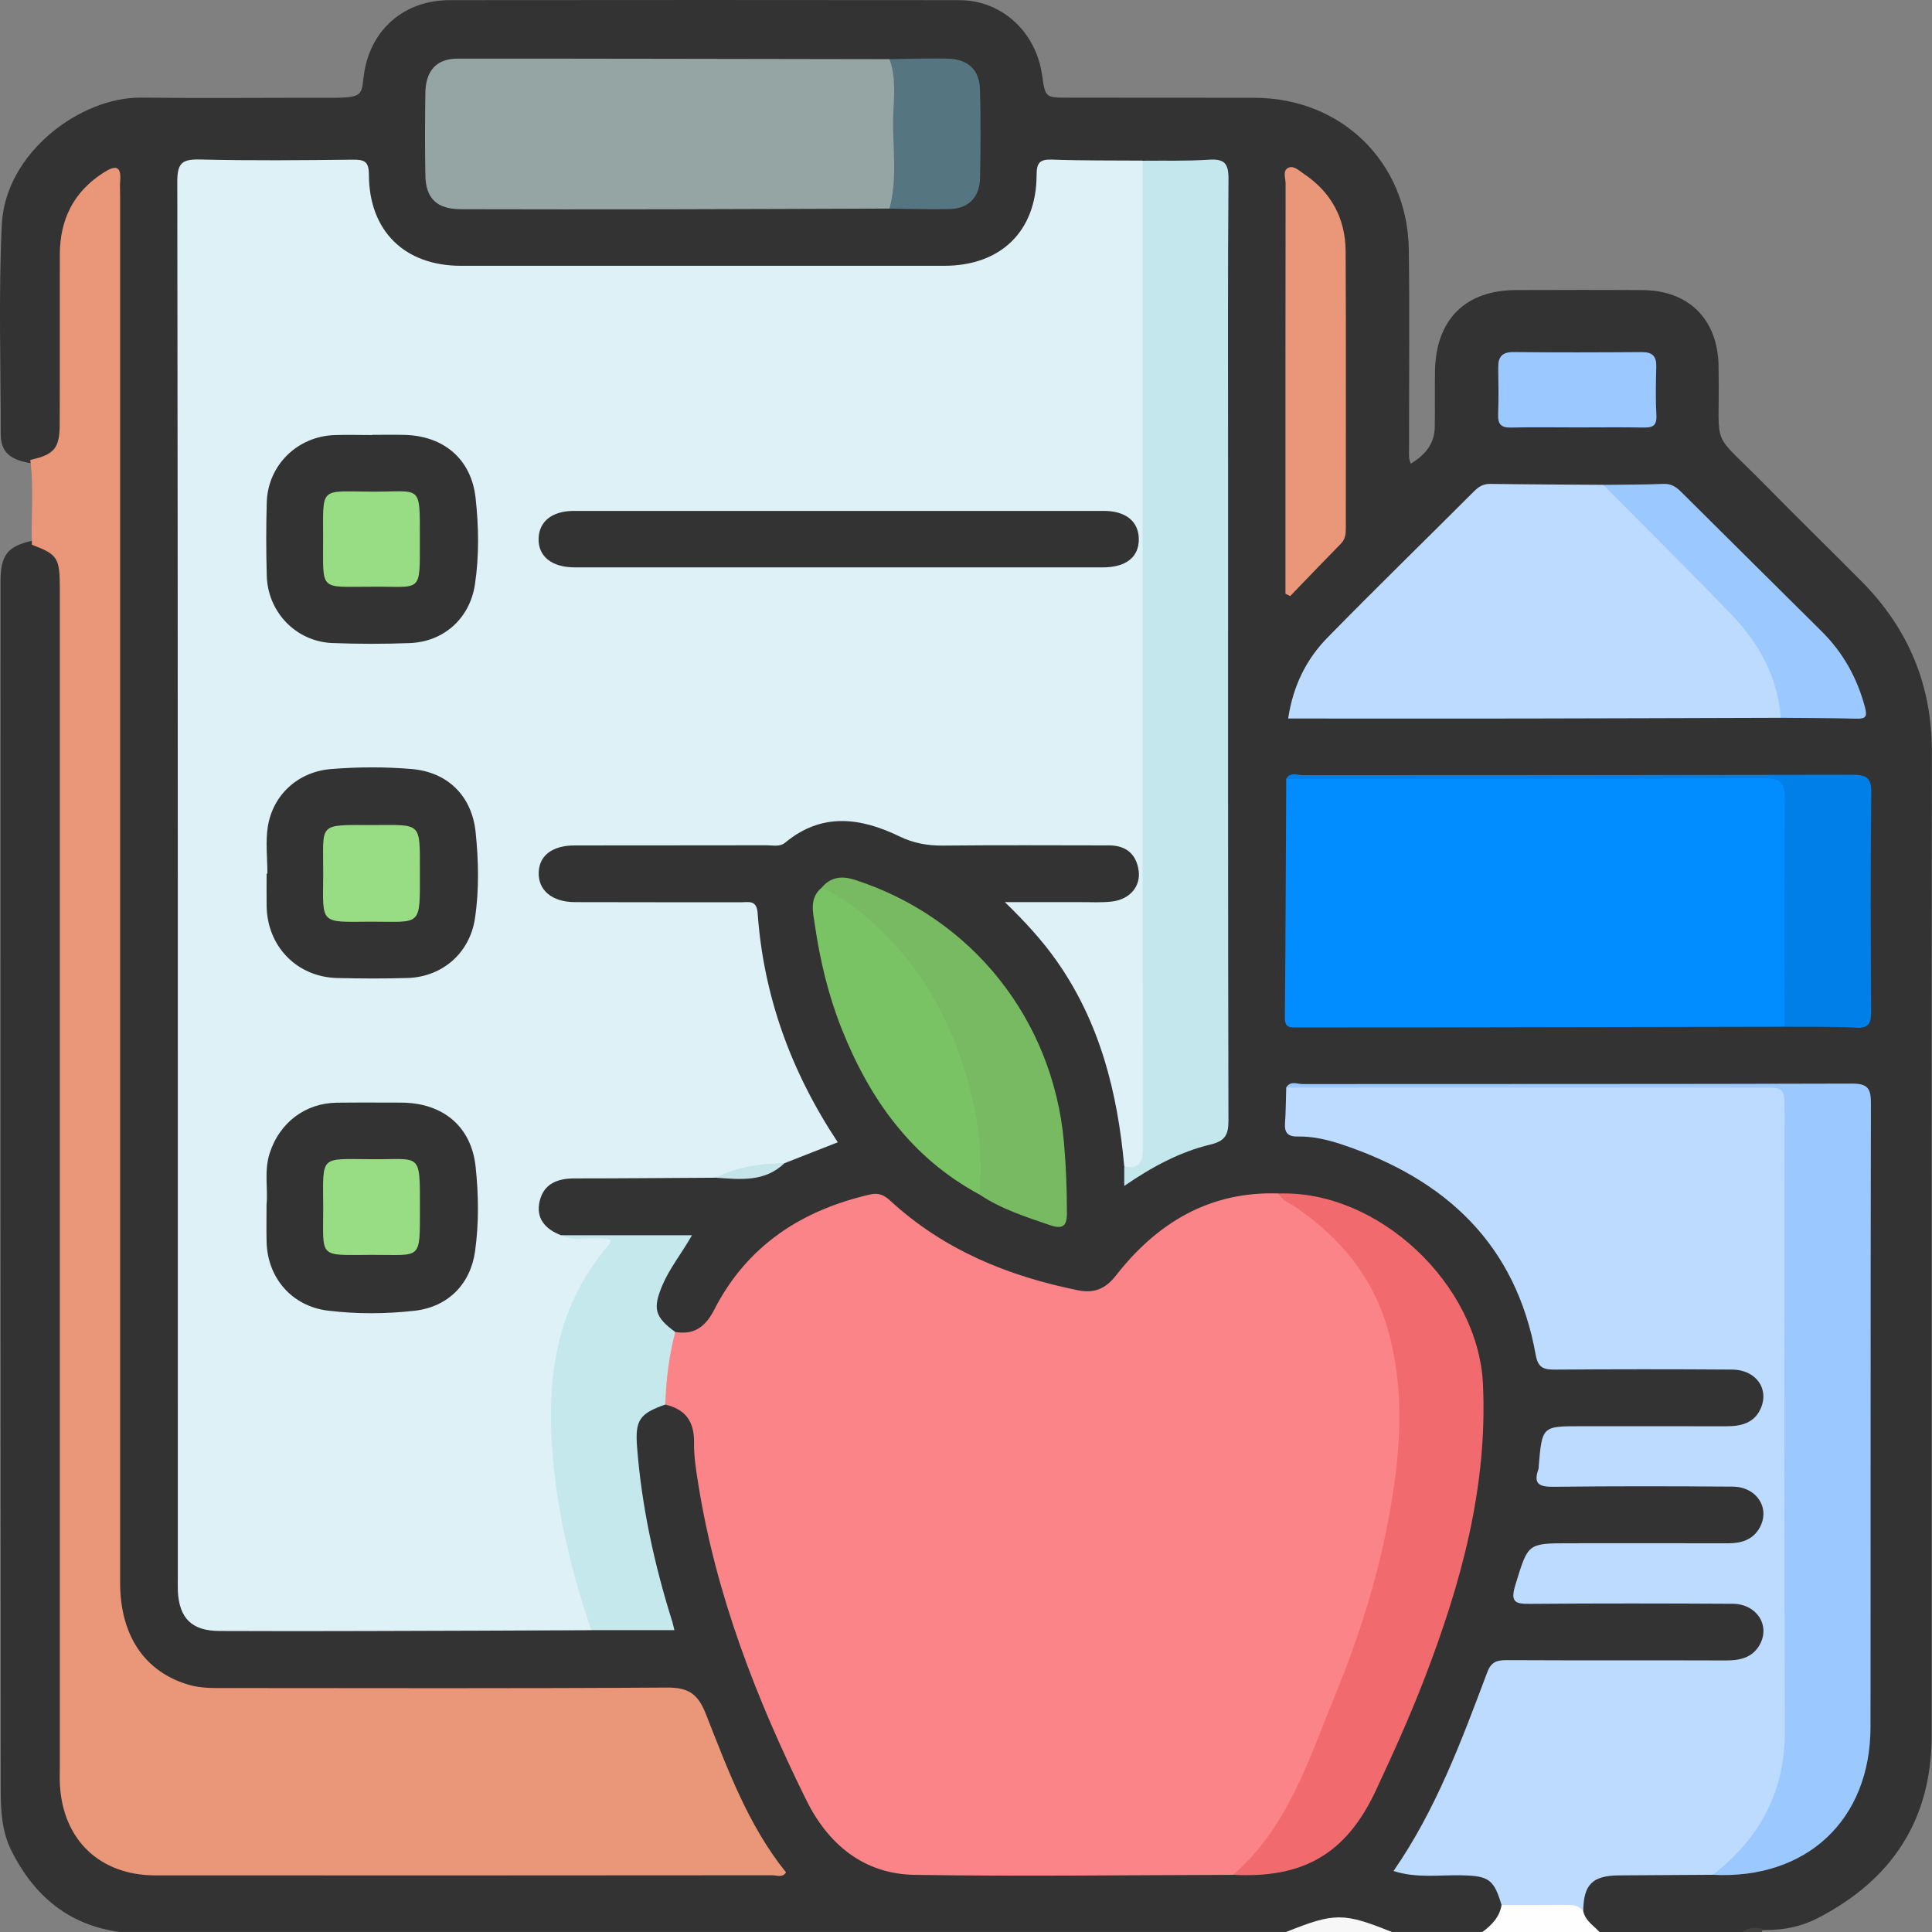 <svg width="52" height="52" viewBox="0 0 52 52" fill="none" xmlns="http://www.w3.org/2000/svg">
<rect x="0" y="0" width="52" height="52" fill="#808080" stroke="none"/>
<g clip-path="url(#clip0_130_1521)">
<path d="M46.913 52C45.625 52 44.338 52 43.051 52C42.738 51.909 42.545 51.717 42.514 51.382C42.522 50.643 42.801 50.339 43.542 50.321C44.398 50.302 45.255 50.302 46.111 50.321C48.584 50.365 50.177 48.881 50.191 46.417C50.222 40.942 50.202 35.468 50.199 29.992C50.199 29.385 50.15 29.345 49.52 29.34C44.814 29.294 40.108 29.326 35.403 29.317C35.218 29.317 35.026 29.295 34.88 29.446C34.631 30.172 34.737 30.328 35.438 30.491C38.528 31.203 40.66 32.954 41.434 36.121C41.541 36.562 41.733 36.739 42.191 36.733C43.545 36.714 44.9 36.725 46.252 36.727C46.455 36.727 46.66 36.721 46.86 36.761C47.252 36.841 47.487 37.078 47.546 37.474C47.607 37.888 47.455 38.203 47.08 38.399C46.801 38.544 46.496 38.561 46.19 38.562C44.904 38.565 43.617 38.561 42.331 38.563C41.677 38.565 41.325 39.108 41.593 39.7C41.695 39.926 41.907 39.867 42.081 39.868C43.435 39.876 44.789 39.872 46.144 39.872C46.346 39.872 46.55 39.864 46.752 39.889C47.231 39.952 47.504 40.219 47.553 40.664C47.599 41.096 47.377 41.453 46.956 41.617C46.713 41.712 46.458 41.705 46.205 41.705C44.766 41.707 43.328 41.704 41.889 41.707C41.251 41.708 40.884 42.135 40.957 42.77C40.975 42.917 41.047 42.977 41.177 42.998C41.328 43.022 41.482 43.015 41.634 43.015C43.14 43.015 44.647 43.015 46.153 43.015C46.356 43.015 46.559 43.007 46.762 43.035C47.24 43.102 47.512 43.37 47.555 43.815C47.597 44.249 47.373 44.602 46.951 44.764C46.708 44.858 46.452 44.85 46.198 44.85C44.438 44.851 42.677 44.862 40.916 44.843C40.459 44.838 40.212 44.987 40.053 45.428C39.626 46.603 39.112 47.745 38.591 48.881C38.379 49.342 38.095 49.761 37.795 50.214C38.065 50.359 38.337 50.31 38.596 50.319C38.901 50.328 39.206 50.309 39.511 50.328C40.122 50.366 40.353 50.567 40.524 51.193C40.539 51.631 40.308 51.881 39.904 51.999C39.091 51.999 38.278 51.999 37.465 51.999C36.517 51.719 35.567 51.719 34.619 51.999C24.151 51.999 13.681 51.999 3.213 51.999C1.839 51.807 0.916 51.025 0.308 49.814C0.049 49.296 0.019 48.737 0.019 48.184C0.011 37.34 0.012 26.498 0.014 15.654C0.014 14.936 0.204 14.702 0.864 14.554C1.524 14.706 1.72 14.934 1.75 15.589C1.761 15.825 1.755 16.062 1.755 16.299C1.755 26.595 1.755 36.891 1.755 47.188C1.755 47.611 1.761 48.031 1.853 48.449C2.083 49.495 2.815 50.163 3.881 50.286C4.1 50.312 4.321 50.308 4.541 50.308C9.774 50.308 15.008 50.308 20.241 50.306C20.407 50.306 20.579 50.343 20.772 50.237C20.659 49.904 20.404 49.647 20.245 49.34C19.734 48.346 19.294 47.32 18.861 46.291C18.563 45.587 18.554 45.572 17.773 45.572C13.878 45.57 9.982 45.537 6.087 45.587C4.396 45.609 3.05 44.595 3.048 42.562C3.047 41.446 3.047 40.33 3.047 39.214C3.047 28.022 3.047 16.831 3.042 5.638C3.042 5.386 3.18 4.996 2.899 4.913C2.625 4.831 2.425 5.184 2.25 5.405C1.85 5.908 1.763 6.51 1.759 7.129C1.746 8.551 1.765 9.971 1.746 11.39C1.735 12.139 1.509 12.383 0.822 12.467C0.264 12.37 0.019 12.17 0.019 11.671C0.02 9.796 -0.041 7.92 0.049 6.045C0.141 4.103 2.178 2.612 3.789 2.628C5.515 2.646 7.243 2.629 8.97 2.632C9.846 2.633 9.714 2.505 9.805 1.943C9.996 0.766 10.906 0.005 12.101 0.004C16.674 -0.001 21.245 -0.001 25.817 0.004C26.961 0.005 27.882 0.852 28.048 2.022C28.134 2.621 28.134 2.628 28.735 2.629C30.412 2.633 32.088 2.628 33.764 2.632C36.11 2.636 37.886 4.37 37.918 6.718C37.943 8.509 37.922 10.302 37.925 12.093C37.925 12.209 37.904 12.329 37.974 12.481C38.348 12.246 38.608 11.96 38.617 11.498C38.626 10.99 38.614 10.483 38.623 9.976C38.651 8.597 39.443 7.809 40.808 7.807C41.942 7.804 43.076 7.8 44.211 7.808C45.436 7.817 46.209 8.571 46.254 9.785C46.257 9.869 46.255 9.954 46.257 10.039C46.291 12.18 46.002 11.515 47.517 13.06C48.37 13.929 49.242 14.779 50.101 15.644C51.364 16.918 52 18.436 51.997 20.245C51.985 29.069 51.995 37.892 51.991 46.716C51.989 48.984 50.92 50.599 48.919 51.63C48.471 51.86 47.997 51.95 47.499 51.947C47.305 51.973 47.102 51.893 46.913 52Z" fill="#333333"/>
<path d="M42.613 51.441C42.67 51.696 42.889 51.826 43.051 52C42.001 52 40.95 52 39.9 52C40.15 51.813 40.361 51.599 40.415 51.273C41.065 51.006 41.733 51.127 42.396 51.191C42.525 51.203 42.583 51.321 42.613 51.441Z" fill="#FEFEFE"/>
<path d="M34.615 52C35.918 51.475 36.163 51.475 37.461 52C36.513 52 35.565 52 34.615 52Z" fill="#F8F7F7"/>
<path d="M47.445 51.912C47.433 51.94 47.426 51.97 47.422 52C47.252 52 47.084 52 46.914 52C47.07 51.852 47.258 51.886 47.445 51.912Z" fill="#444241"/>
<path d="M15.912 43.877C13.931 43.886 11.95 43.895 9.969 43.899C8.614 43.903 7.258 43.905 5.904 43.898C5.166 43.895 4.824 43.559 4.787 42.827C4.782 42.709 4.786 42.589 4.786 42.471C4.786 29.942 4.79 17.414 4.772 4.884C4.772 4.38 4.91 4.282 5.384 4.293C6.754 4.327 8.128 4.313 9.5 4.298C9.811 4.294 9.928 4.35 9.929 4.701C9.933 6.219 10.891 7.154 12.406 7.154C16.742 7.156 21.078 7.156 25.414 7.154C26.937 7.154 27.896 6.223 27.9 4.712C27.901 4.383 27.982 4.284 28.316 4.296C29.127 4.326 29.94 4.316 30.753 4.323C30.996 4.594 30.927 4.929 30.927 5.244C30.932 9.634 30.929 14.027 30.929 18.417C30.929 22.404 30.929 26.389 30.929 30.376C30.929 30.612 30.944 30.85 30.901 31.084C30.826 31.484 30.69 31.547 30.26 31.4C30.08 29.41 29.608 27.52 28.434 25.855C28.052 25.314 27.611 24.83 27.047 24.281C27.786 24.281 28.431 24.282 29.078 24.281C29.366 24.279 29.657 24.299 29.94 24.263C30.412 24.202 30.705 23.856 30.647 23.434C30.584 22.988 30.31 22.754 29.851 22.754C28.36 22.752 26.87 22.744 25.38 22.759C24.964 22.763 24.587 22.694 24.21 22.512C23.159 22.003 22.117 21.863 21.134 22.679C20.984 22.802 20.809 22.75 20.646 22.751C18.918 22.755 17.191 22.752 15.463 22.755C14.866 22.756 14.512 23.029 14.499 23.483C14.485 23.96 14.856 24.278 15.47 24.281C16.96 24.287 18.451 24.282 19.941 24.285C20.149 24.285 20.366 24.213 20.392 24.578C20.551 26.807 21.288 28.843 22.549 30.745C22.061 30.936 21.589 31.122 21.116 31.307C20.522 31.539 19.883 31.558 19.268 31.698C18 31.705 16.731 31.717 15.462 31.717C15.008 31.717 14.64 31.858 14.527 32.32C14.412 32.791 14.675 33.085 15.106 33.249C15.492 33.318 15.88 33.279 16.268 33.278C16.55 33.278 16.596 33.383 16.476 33.613C16.412 33.732 16.333 33.843 16.25 33.949C15.486 34.928 15.152 36.056 15.042 37.279C14.858 39.321 15.321 41.266 15.864 43.204C15.923 43.422 16.073 43.64 15.912 43.877Z" fill="#DEF1F6"/>
<path d="M18.175 35.851C18.684 35.935 18.989 35.708 19.22 35.257C20.103 33.531 21.567 32.574 23.425 32.148C23.662 32.094 23.81 32.178 23.967 32.322C25.403 33.642 27.134 34.349 29.019 34.729C29.434 34.813 29.747 34.7 30.029 34.339C31.134 32.922 32.542 32.061 34.407 32.122C36.351 33.057 37.374 34.645 37.697 36.734C38.023 38.84 37.603 40.873 37.033 42.874C36.445 44.938 35.65 46.931 34.668 48.845C34.327 49.509 33.889 50.11 33.191 50.462C30.334 50.468 27.476 50.507 24.621 50.462C23.247 50.441 22.288 49.641 21.696 48.439C20.359 45.728 19.268 42.931 18.792 39.928C18.733 39.561 18.674 39.19 18.68 38.821C18.688 38.26 18.447 37.929 17.906 37.805C17.694 37.111 17.736 36.455 18.175 35.851Z" fill="#FA8488"/>
<path d="M0.858 14.661C0.833 13.9 0.916 13.138 0.815 12.379C1.459 12.235 1.606 12.07 1.607 11.416C1.613 9.895 1.607 8.373 1.61 6.852C1.613 5.905 1.982 5.154 2.799 4.639C3.089 4.456 3.269 4.442 3.235 4.867C3.224 5.001 3.233 5.137 3.233 5.272C3.233 17.713 3.233 30.155 3.233 42.596C3.233 44.027 3.898 45.004 5.09 45.349C5.422 45.444 5.76 45.434 6.098 45.434C10.043 45.436 13.99 45.448 17.935 45.421C18.508 45.417 18.774 45.567 18.994 46.122C19.582 47.607 20.131 49.123 21.157 50.397C21.058 50.546 20.91 50.473 20.79 50.473C15.253 50.477 9.716 50.48 4.179 50.476C2.689 50.474 1.694 49.523 1.613 48.041C1.603 47.872 1.61 47.703 1.61 47.533C1.61 36.969 1.61 26.403 1.61 15.838C1.609 15.011 1.553 14.925 0.858 14.661Z" fill="#EA9679"/>
<path d="M42.613 51.441C42.49 51.27 42.312 51.269 42.124 51.27C41.555 51.276 40.984 51.273 40.414 51.273C40.207 50.58 40.069 50.489 39.335 50.474C38.729 50.462 38.115 50.557 37.507 50.358C38.648 48.712 39.335 46.857 40.031 45.006C40.137 44.725 40.293 44.682 40.555 44.683C42.52 44.693 44.484 44.684 46.448 44.691C46.827 44.693 47.163 44.621 47.361 44.271C47.656 43.751 47.282 43.17 46.638 43.166C44.826 43.156 43.015 43.153 41.203 43.168C40.793 43.172 40.638 43.136 40.788 42.653C41.13 41.547 41.1 41.537 42.234 41.537C43.657 41.537 45.079 41.534 46.501 41.538C46.862 41.54 47.178 41.449 47.362 41.117C47.653 40.593 47.283 40.018 46.637 40.013C45.029 40.001 43.42 39.998 41.812 40.017C41.431 40.021 41.264 39.942 41.406 39.547C41.416 39.515 41.414 39.48 41.416 39.446C41.507 38.387 41.507 38.387 42.553 38.387C43.858 38.387 45.162 38.386 46.464 38.388C46.861 38.39 47.217 38.303 47.391 37.907C47.624 37.373 47.258 36.866 46.619 36.862C45.027 36.851 43.436 36.851 41.844 36.863C41.545 36.866 41.395 36.805 41.336 36.478C40.805 33.488 38.906 31.736 36.124 30.806C35.742 30.678 35.343 30.582 34.934 30.59C34.673 30.596 34.567 30.497 34.586 30.232C34.609 29.913 34.609 29.592 34.619 29.272C34.776 29.18 34.95 29.223 35.116 29.223C39.247 29.221 43.379 29.221 47.51 29.222C48.138 29.222 48.196 29.267 48.198 29.915C48.205 35.611 48.217 41.308 48.19 47.005C48.184 48.247 47.61 49.277 46.727 50.141C46.549 50.315 46.33 50.393 46.102 50.46C45.26 50.465 44.419 50.47 43.576 50.476C42.859 50.483 42.62 50.721 42.613 51.441Z" fill="#BDDBFF"/>
<path d="M48.029 27.635C44.75 27.641 41.469 27.648 38.19 27.653C37.107 27.654 36.026 27.653 34.943 27.654C34.756 27.654 34.579 27.69 34.582 27.39C34.602 25.247 34.609 23.106 34.619 20.964C34.755 20.861 34.913 20.907 35.062 20.907C39.227 20.904 43.392 20.904 47.557 20.905C48.124 20.905 48.194 20.96 48.199 21.544C48.213 23.387 48.21 25.228 48.2 27.071C48.2 27.272 48.192 27.478 48.029 27.635Z" fill="#018CFF"/>
<path d="M30.259 31.402C30.734 31.484 30.759 31.208 30.759 30.837C30.75 22 30.752 13.163 30.752 4.326C31.344 4.319 31.938 4.338 32.527 4.299C32.939 4.271 33.068 4.379 33.065 4.814C33.044 7.416 33.054 10.02 33.054 12.622C33.054 18.469 33.05 24.317 33.064 30.164C33.065 30.555 32.964 30.712 32.578 30.806C31.753 31.004 31.011 31.405 30.259 31.919C30.259 31.714 30.259 31.558 30.259 31.402Z" fill="#C4E7ED"/>
<path d="M47.929 19.32C45.631 19.327 43.331 19.335 41.032 19.339C39.089 19.342 37.143 19.339 35.199 19.339C35.032 19.339 34.867 19.339 34.671 19.339C34.801 18.47 35.153 17.749 35.728 17.163C37.028 15.835 38.359 14.539 39.673 13.225C39.799 13.099 39.921 13.022 40.109 13.024C41.122 13.039 42.137 13.042 43.15 13.049C43.354 13.138 43.524 13.271 43.681 13.428C44.669 14.421 45.663 15.407 46.652 16.398C47.311 17.06 47.732 17.857 47.986 18.748C48.044 18.945 48.096 19.144 47.929 19.32Z" fill="#BDDBFF"/>
<path d="M23.939 5.614C21.924 5.621 19.91 5.629 17.895 5.633C16.067 5.636 14.238 5.636 12.41 5.631C11.764 5.63 11.46 5.348 11.449 4.722C11.436 3.978 11.437 3.234 11.449 2.491C11.459 1.905 11.748 1.58 12.308 1.578C16.185 1.576 20.062 1.587 23.937 1.592C24.179 1.756 24.204 2.008 24.206 2.265C24.216 3.157 24.216 4.048 24.206 4.94C24.205 5.198 24.178 5.45 23.939 5.614Z" fill="#95A5A4"/>
<path d="M46.102 50.461C47.357 49.478 48.044 48.234 48.039 46.598C48.018 41.039 48.031 35.48 48.031 29.922C48.031 29.272 48.031 29.272 47.362 29.272C43.114 29.272 38.865 29.273 34.617 29.273C34.731 29.077 34.92 29.18 35.07 29.178C39.993 29.173 44.916 29.181 49.839 29.165C50.279 29.163 50.358 29.302 50.356 29.706C50.343 35.297 50.351 40.886 50.345 46.477C50.345 48.984 48.624 50.591 46.102 50.461Z" fill="#9BC9FF"/>
<path d="M33.192 50.461C34.67 49.173 35.226 47.356 35.932 45.635C36.579 44.062 37.091 42.439 37.395 40.761C37.697 39.099 37.826 37.434 37.351 35.773C36.946 34.36 36.071 33.313 34.88 32.494C34.717 32.381 34.513 32.312 34.407 32.124C37.097 32.023 39.789 34.569 39.914 37.252C40.043 40.031 39.322 42.627 38.341 45.175C37.948 46.196 37.496 47.196 37.033 48.187C36.237 49.893 35.083 50.561 33.192 50.461Z" fill="#F16A6E"/>
<path d="M18.175 35.851C18.004 36.491 17.928 37.144 17.906 37.803C17.213 38.049 17.089 38.216 17.148 38.962C17.273 40.563 17.615 42.123 18.096 43.652C18.115 43.715 18.127 43.779 18.152 43.876C17.388 43.876 16.651 43.876 15.912 43.876C15.447 42.502 15.086 41.094 14.923 39.659C14.671 37.438 14.834 35.276 16.412 33.476C16.429 33.455 16.424 33.415 16.431 33.371C15.996 33.237 15.526 33.458 15.102 33.246C16.255 33.246 17.409 33.246 18.625 33.246C18.35 33.731 18.034 34.118 17.835 34.577C17.564 35.213 17.615 35.443 18.175 35.851Z" fill="#C5E8ED"/>
<path d="M22.11 23.897C22.358 23.599 22.658 23.567 23.015 23.683C26.164 24.702 28.339 27.443 28.635 30.736C28.692 31.378 28.718 32.014 28.716 32.655C28.716 33.013 28.593 33.088 28.253 32.973C27.6 32.75 26.944 32.54 26.364 32.151C26.25 31.972 26.241 31.771 26.241 31.568C26.251 30.075 25.876 28.675 25.212 27.344C24.637 26.191 23.836 25.238 22.798 24.476C22.557 24.3 22.271 24.169 22.11 23.897Z" fill="#77BA61"/>
<path d="M48.03 27.635C48.03 25.592 48.022 23.547 48.039 21.503C48.043 21.104 47.96 20.946 47.515 20.948C43.217 20.965 38.919 20.961 34.619 20.962C34.73 20.76 34.921 20.865 35.07 20.863C39.995 20.858 44.919 20.863 49.843 20.853C50.219 20.851 50.372 20.916 50.366 21.343C50.342 23.303 50.35 25.262 50.361 27.222C50.362 27.528 50.315 27.679 49.955 27.66C49.316 27.626 48.672 27.641 48.03 27.635Z" fill="#007FE9"/>
<path d="M22.11 23.897C22.847 24.226 23.442 24.754 23.985 25.323C24.872 26.251 25.483 27.357 25.888 28.572C26.274 29.733 26.478 30.922 26.365 32.152C24.517 31.157 23.393 29.562 22.643 27.663C22.29 26.769 22.068 25.835 21.931 24.885C21.881 24.553 21.779 24.176 22.11 23.897Z" fill="#7AC364"/>
<path d="M34.598 15.979C34.598 15.575 34.598 15.172 34.598 14.768C34.598 11.491 34.597 8.212 34.602 4.935C34.602 4.793 34.516 4.598 34.67 4.518C34.813 4.445 34.957 4.587 35.079 4.669C35.824 5.165 36.212 5.872 36.218 6.758C36.231 9.243 36.222 11.725 36.223 14.21C36.223 14.366 36.212 14.508 36.093 14.63C35.633 15.099 35.18 15.572 34.725 16.044C34.684 16.023 34.642 16.001 34.598 15.979Z" fill="#EA9679"/>
<path d="M47.929 19.32C47.847 18.227 47.348 17.32 46.61 16.551C45.474 15.368 44.306 14.215 43.151 13.05C43.692 13.043 44.233 13.046 44.773 13.024C44.984 13.016 45.116 13.107 45.253 13.244C46.509 14.497 47.774 15.743 49.032 16.995C49.607 17.566 49.986 18.246 50.195 19.032C50.266 19.296 50.213 19.349 49.959 19.343C49.282 19.326 48.605 19.326 47.929 19.32Z" fill="#9BC9FF"/>
<path d="M23.939 5.614C24.164 4.8 24.019 3.97 24.04 3.147C24.054 2.629 24.13 2.1 23.939 1.593C24.462 1.587 24.985 1.565 25.506 1.578C26.062 1.593 26.362 1.877 26.377 2.42C26.397 3.211 26.395 4.003 26.378 4.795C26.367 5.313 26.066 5.615 25.558 5.627C25.017 5.641 24.478 5.619 23.939 5.614Z" fill="#557681"/>
<path d="M42.445 11.504C41.853 11.504 41.262 11.493 40.671 11.508C40.404 11.515 40.312 11.42 40.322 11.157C40.338 10.736 40.331 10.314 40.325 9.892C40.321 9.6 40.432 9.472 40.744 9.476C41.894 9.489 43.043 9.485 44.192 9.477C44.476 9.476 44.586 9.59 44.579 9.869C44.567 10.307 44.559 10.748 44.582 11.184C44.597 11.476 44.462 11.512 44.221 11.507C43.628 11.496 43.036 11.504 42.445 11.504Z" fill="#9BC9FF"/>
<path d="M19.268 31.698C19.846 31.39 20.475 31.324 21.115 31.307C20.58 31.823 19.92 31.743 19.268 31.698Z" fill="#C5E5EB"/>
<path d="M22.575 15.271C20.206 15.271 17.838 15.273 15.469 15.271C14.852 15.271 14.486 14.977 14.496 14.498C14.507 14.035 14.86 13.751 15.447 13.751C20.202 13.75 24.956 13.75 29.71 13.751C30.299 13.751 30.643 14.032 30.651 14.502C30.658 14.993 30.311 15.271 29.681 15.271C27.312 15.271 24.944 15.271 22.575 15.271Z" fill="#333333"/>
<path d="M7.174 32.421C7.217 32.014 7.103 31.523 7.258 31.04C7.52 30.223 8.209 29.69 9.066 29.679C9.642 29.672 10.218 29.676 10.793 29.677C11.914 29.68 12.684 30.311 12.801 31.4C12.882 32.154 12.892 32.92 12.787 33.675C12.662 34.573 12.048 35.179 11.157 35.279C10.383 35.367 9.6 35.37 8.827 35.276C7.855 35.158 7.193 34.391 7.175 33.412C7.168 33.108 7.174 32.804 7.174 32.421Z" fill="#333333"/>
<path d="M7.197 23.516C7.197 23.094 7.143 22.663 7.208 22.251C7.343 21.399 8.015 20.773 8.908 20.699C9.63 20.641 10.367 20.637 11.089 20.699C12.058 20.784 12.703 21.43 12.802 22.401C12.881 23.173 12.899 23.955 12.782 24.727C12.641 25.654 11.903 26.296 10.967 26.323C10.341 26.342 9.713 26.338 9.087 26.324C7.995 26.302 7.189 25.475 7.176 24.377C7.172 24.089 7.176 23.802 7.176 23.514C7.181 23.516 7.189 23.516 7.197 23.516Z" fill="#333333"/>
<path d="M10.016 11.704C10.304 11.704 10.592 11.698 10.88 11.705C11.941 11.728 12.687 12.356 12.801 13.405C12.885 14.176 12.899 14.959 12.783 15.73C12.646 16.646 11.941 17.277 11.021 17.309C10.329 17.334 9.633 17.335 8.94 17.307C7.966 17.266 7.206 16.475 7.18 15.495C7.162 14.836 7.161 14.177 7.18 13.518C7.21 12.523 7.999 11.747 9.001 11.71C9.34 11.698 9.678 11.709 10.018 11.709C10.016 11.706 10.016 11.705 10.016 11.704Z" fill="#333333"/>
<path d="M9.988 31.2C11.326 31.218 11.304 30.973 11.302 32.505C11.299 33.947 11.361 33.77 10.006 33.775C8.541 33.781 8.704 33.884 8.699 32.474C8.692 31.071 8.602 31.198 9.988 31.2Z" fill="#98DD83"/>
<path d="M9.965 24.807C8.597 24.818 8.69 24.884 8.699 23.552C8.707 22.13 8.519 22.205 10.024 22.206C11.356 22.207 11.301 22.1 11.301 23.462C11.303 24.976 11.354 24.803 9.965 24.807Z" fill="#98DD83"/>
<path d="M9.988 15.792C8.589 15.791 8.697 15.929 8.697 14.524C8.699 13.08 8.579 13.225 10.011 13.233C11.346 13.241 11.301 13.001 11.3 14.497C11.3 16.017 11.368 15.773 9.988 15.792Z" fill="#98DD83"/>
</g>
<defs>
<clipPath id="clip0_130_1521">
<rect width="52" height="52" fill="white"/>
</clipPath>
</defs>
</svg>
